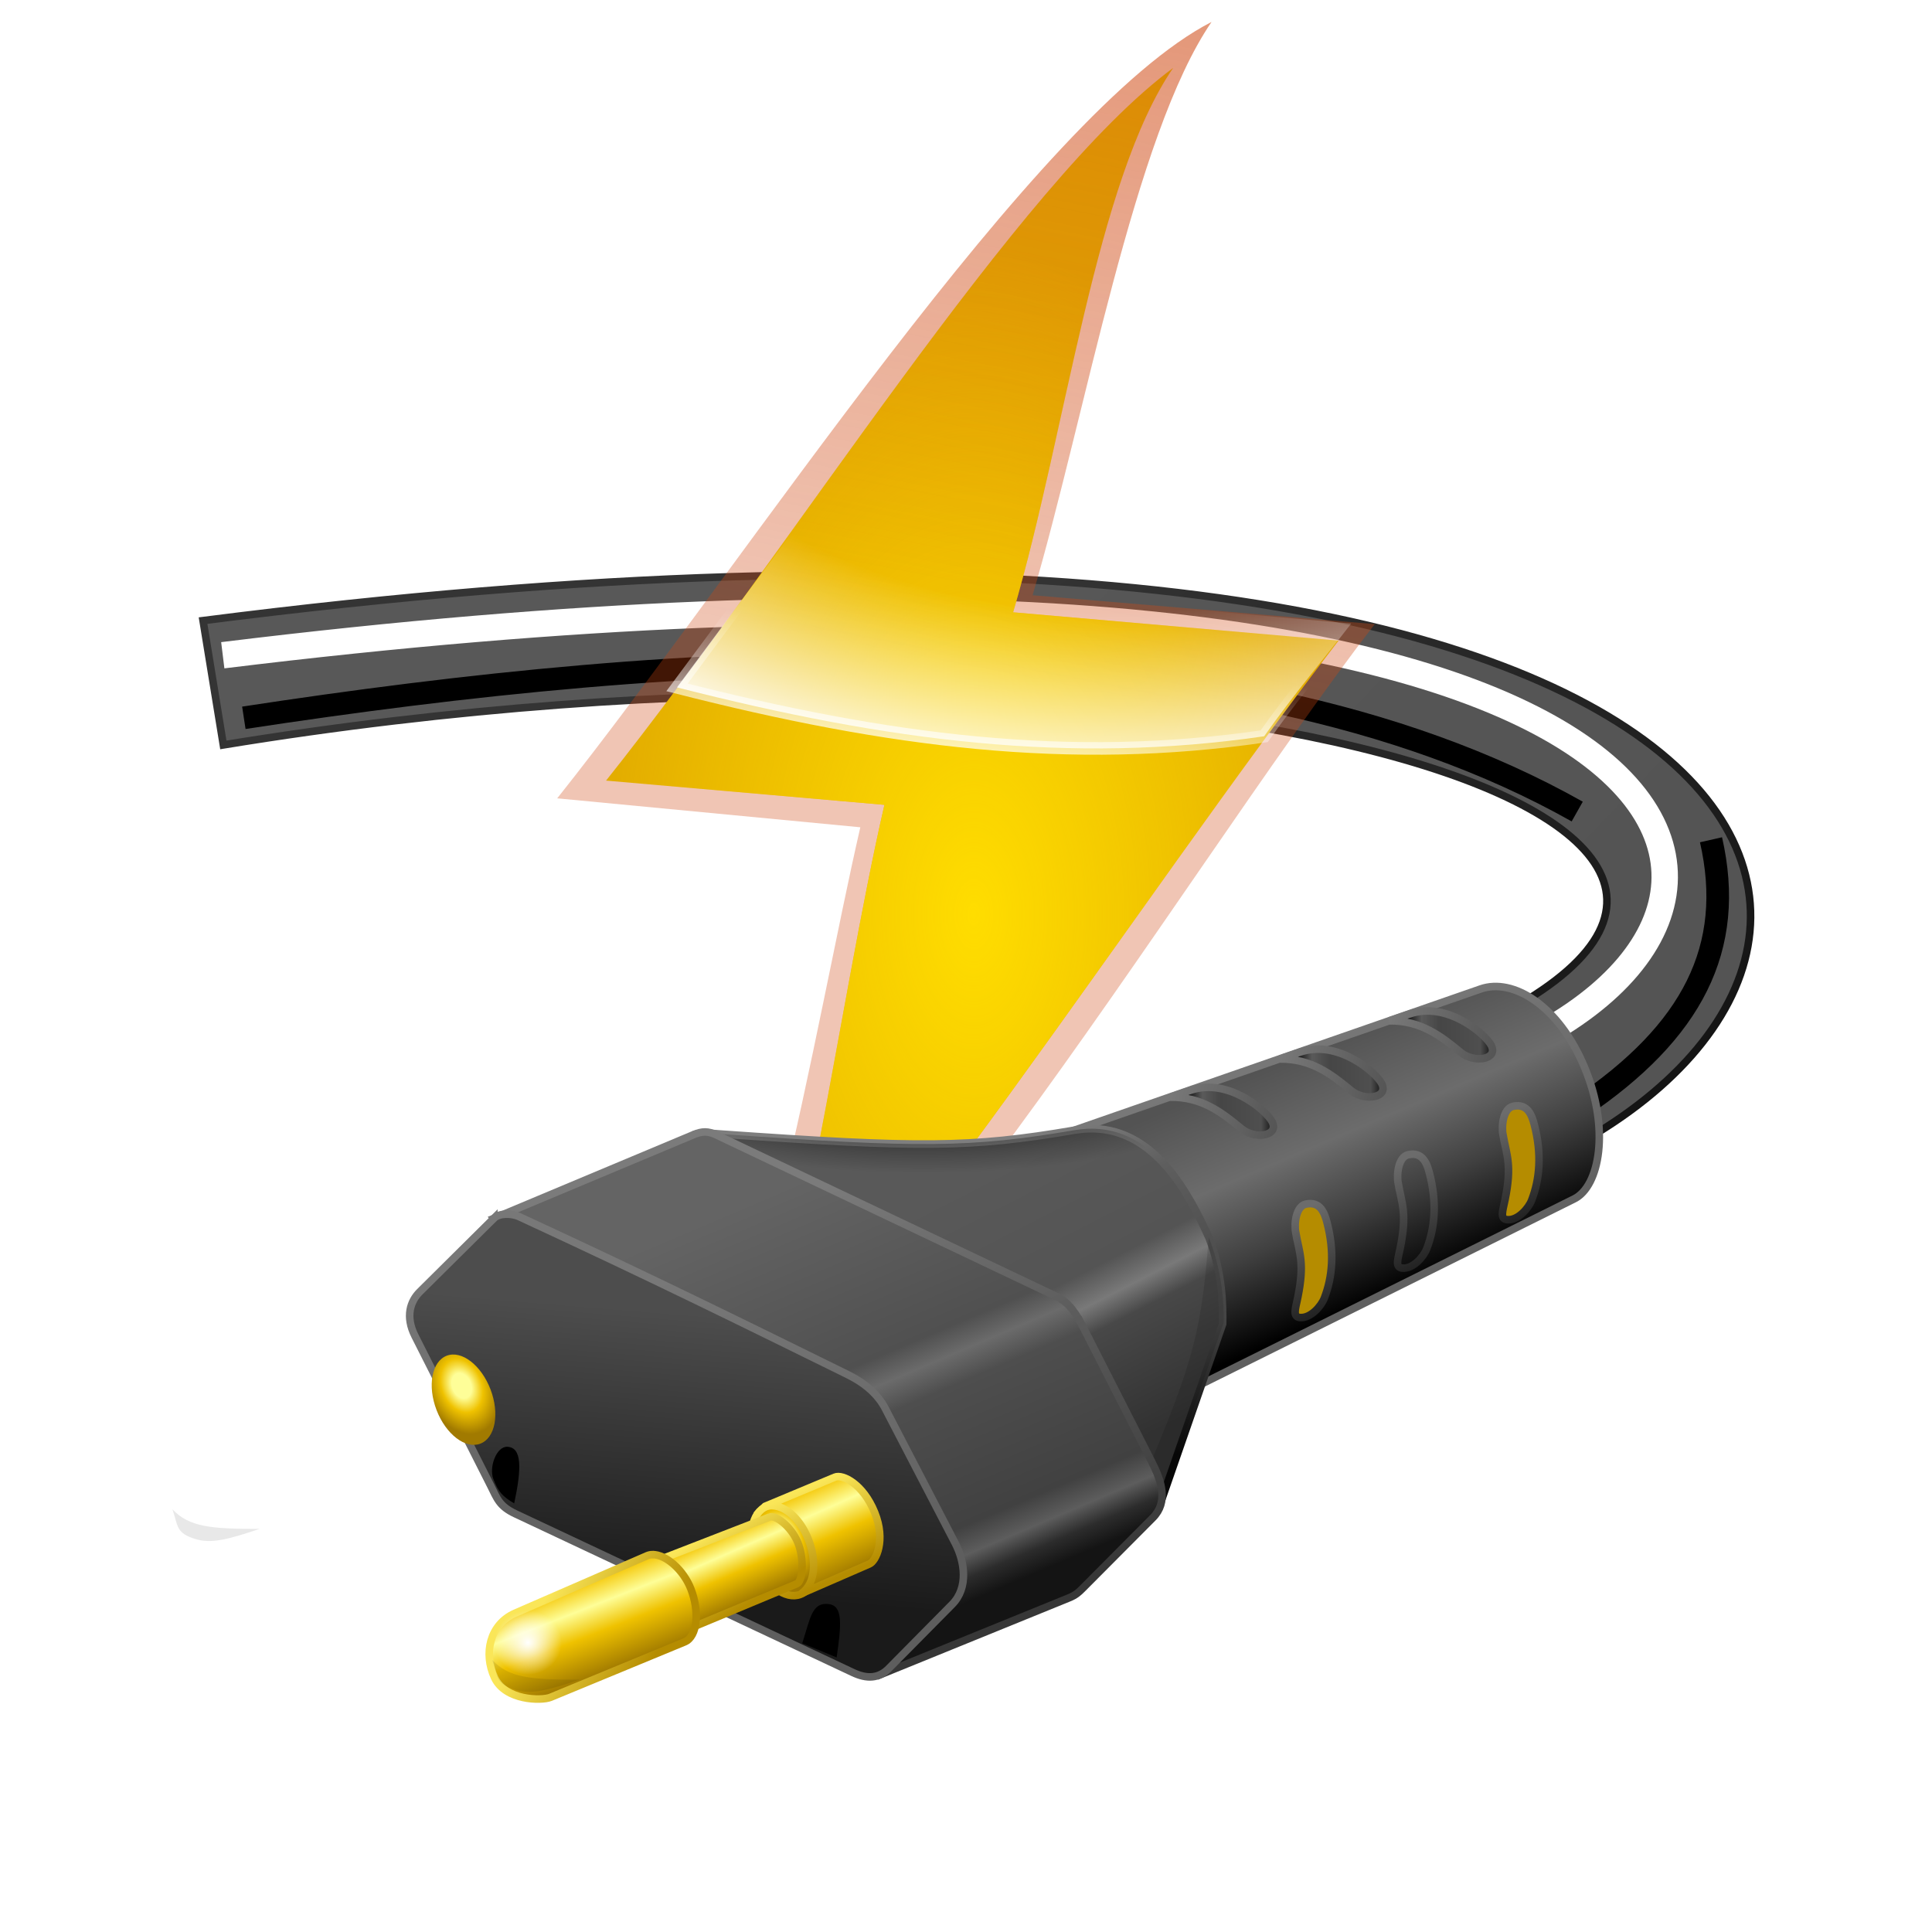 <svg height="256" width="256" xmlns="http://www.w3.org/2000/svg" xmlns:xlink="http://www.w3.org/1999/xlink">
  <defs>
    <linearGradient id="linearGradient4351">
      <stop offset="0" stop-color="#fff"/>
      <stop offset="1" stop-color="#fff" stop-opacity="0"/>
    </linearGradient>
    <linearGradient id="linearGradient23306" gradientUnits="userSpaceOnUse" x1="583.545" x2="603.481" y1="-.954" y2="45.888">
      <stop offset="0" stop-color="#535353"/>
      <stop offset=".359" stop-color="#6c6c6c"/>
      <stop offset=".654" stop-color="#404040"/>
      <stop offset="1"/>
    </linearGradient>
    <linearGradient id="linearGradient27339" gradientUnits="userSpaceOnUse" x1="567.107" x2="590.08" xlink:href="#linearGradient27345" y1="2.593" y2="56.286"/>
    <linearGradient id="linearGradient27345">
      <stop offset="0" stop-color="#787878"/>
      <stop offset="1" stop-color="#5e5e5e"/>
    </linearGradient>
    <linearGradient id="linearGradient15589" gradientUnits="userSpaceOnUse" x1="521.139" x2="549.184" y1="20.815" y2="75.867">
      <stop offset="0" stop-color="#595959"/>
      <stop offset=".439" stop-color="#545454"/>
      <stop offset=".542" stop-color="#797979"/>
      <stop offset=".627" stop-color="#484848"/>
      <stop offset="1" stop-color="#313131"/>
    </linearGradient>
    <linearGradient id="linearGradient14428" gradientUnits="userSpaceOnUse" x1="515.834" x2="543.021" y1="21.098" y2="85.54">
      <stop offset="0" stop-color="#7e7e7e"/>
      <stop offset=".229" stop-color="#5e5e5e"/>
      <stop offset=".706" stop-color="#444"/>
      <stop offset="1" stop-color="#080808"/>
    </linearGradient>
    <radialGradient id="radialGradient12191" cx="489.577" cy="-35.821" gradientTransform="matrix(1.263 .023 -.006 .343 -129.013 12.392)" gradientUnits="userSpaceOnUse" r="52.263">
      <stop offset="0"/>
      <stop offset=".833" stop-opacity=".147"/>
      <stop offset="1" stop-opacity="0"/>
    </radialGradient>
    <clipPath id="clipPath1341">
      <path d="m527.489 20.508c-1.247-.036-2.551.056-3.916.289-20.739 3.546-30.893 3.527-69.973.779-2.268-.159-3.976-.376-5.703.115l76.408 36.42 16.65 35.961 12.275-35.073c.048-3.587-.197-9.721-2.855-16.675-4.158-9.316-10.833-21.472-22.887-21.816z"/>
    </clipPath>
    <filter id="filter1332" color-interpolation-filters="sRGB" height="1.162" width="1.477" x="-.238" y="-.081">
      <feGaussianBlur stdDeviation="2.078"/>
    </filter>
    <linearGradient id="linearGradient19873" gradientUnits="userSpaceOnUse" x1="478.838" x2="514.176" y1="26.472" y2="109.518">
      <stop offset="0" stop-color="#646464"/>
      <stop offset=".426" stop-color="#505050"/>
      <stop offset=".485" stop-color="#6b6b6b"/>
      <stop offset=".549" stop-color="#4e4e4e"/>
      <stop offset=".843" stop-color="#414141"/>
      <stop offset=".903" stop-color="#5d5d5d"/>
      <stop offset=".951" stop-color="#2c2c2c"/>
      <stop offset="1" stop-color="#141414"/>
    </linearGradient>
    <linearGradient id="linearGradient22730" gradientUnits="userSpaceOnUse" x1="532.301" x2="499.233" y1="107.346" y2="21.952">
      <stop offset="0" stop-color="#373737"/>
      <stop offset="1" stop-color="#7b7b7b"/>
    </linearGradient>
    <linearGradient id="linearGradient12085" gradientUnits="userSpaceOnUse" x1="453.186" x2="448.681" y1="57.625" y2="112.686">
      <stop offset="0" stop-color="#4d4d4d"/>
      <stop offset="1" stop-color="#1a1a1a"/>
    </linearGradient>
    <linearGradient id="linearGradient14775" gradientUnits="userSpaceOnUse" x1="433.379" x2="435.253" xlink:href="#linearGradient27345" y1="50.899" y2="106.245"/>
    <radialGradient id="radialGradient11486" cx="346.261" cy="318.662" gradientTransform="matrix(1.149 -.029 .04 1.592 -64.671 -179.684)" gradientUnits="userSpaceOnUse" r="6.242">
      <stop offset="0" stop-color="#fefe98"/>
      <stop offset=".258" stop-color="#fefe98"/>
      <stop offset=".555" stop-color="#efc200"/>
      <stop offset="1" stop-color="#a17a00"/>
    </radialGradient>
    <linearGradient id="linearGradient11406" gradientUnits="userSpaceOnUse" x1="343.931" x2="346.356" xlink:href="#linearGradient4274" y1="311.172" y2="329.478"/>
    <linearGradient id="linearGradient4274">
      <stop offset="0" stop-color="#fae658"/>
      <stop offset="1" stop-color="#b58c00"/>
    </linearGradient>
    <linearGradient id="linearGradient11390" gradientUnits="userSpaceOnUse" x1="423.994" x2="429.627" xlink:href="#linearGradient2361" y1="173.132" y2="185.967"/>
    <linearGradient id="linearGradient2361">
      <stop offset="0" stop-color="#f5cb11"/>
      <stop offset=".258" stop-color="#fefe98"/>
      <stop offset=".555" stop-color="#efc200"/>
      <stop offset="1" stop-color="#a17a00"/>
    </linearGradient>
    <linearGradient id="linearGradient11398" gradientUnits="userSpaceOnUse" x1="417.931" x2="426.778" xlink:href="#linearGradient4274" y1="174.731" y2="188.356"/>
    <linearGradient id="linearGradient2349" gradientUnits="userSpaceOnUse" x1="397.812" x2="404.339" xlink:href="#linearGradient2361" y1="182.15" y2="198.8"/>
    <linearGradient id="linearGradient10681" gradientUnits="userSpaceOnUse" x1="390.123" x2="411.636" xlink:href="#linearGradient4274" y1="184.683" y2="196.572"/>
    <linearGradient id="linearGradient11424" gradientUnits="userSpaceOnUse" x1="441.868" x2="449.257" xlink:href="#linearGradient2361" y1="163.836" y2="180.383"/>
    <linearGradient id="linearGradient11432" gradientUnits="userSpaceOnUse" x1="445.8" x2="453.447" xlink:href="#linearGradient4274" y1="161.394" y2="178.491"/>
    <radialGradient id="radialGradient10689" cx="386.466" cy="193.865" gradientTransform="matrix(1 0 0 .953 -.046 9.099)" gradientUnits="userSpaceOnUse" r="6.707" xlink:href="#linearGradient4351"/>
    <clipPath id="clipPath11077">
      <path d="m411.133 172.367c-.371.009-.723.082-1.047.223l-26.244 11.422c-5.053 2.23-6.292 8.04-4.057 12.809 2.131 4.547 7.982 4.99 10.692 4.189l27.084-11.31c2.539-1.049 2.957-6.057 1.227-10.502-1.514-3.89-5.057-6.895-7.654-6.83z"/>
    </clipPath>
    <filter id="filter11060" color-interpolation-filters="sRGB" height="2.315" width="1.48" x="-.24" y="-.658">
      <feGaussianBlur stdDeviation="1.731"/>
    </filter>
    <filter id="filter11810" color-interpolation-filters="sRGB" height="1.664" width="2.304" x="-.652" y="-.332">
      <feGaussianBlur stdDeviation="1.472"/>
    </filter>
    <linearGradient id="linearGradient10023" gradientUnits="userSpaceOnUse" x1="546.227" x2="563.02" y1="17.658" y2="17.641">
      <stop offset="0" stop-color="#151515"/>
      <stop offset=".166" stop-color="#5a5a5a"/>
      <stop offset=".291" stop-color="#4e4e4e"/>
      <stop offset=".382" stop-color="#464646"/>
      <stop offset=".861" stop-color="#4f4f4f"/>
      <stop offset="1" stop-color="#131313"/>
    </linearGradient>
    <linearGradient id="linearGradient11547" gradientUnits="userSpaceOnUse" x1="543.986" x2="569.015" y1="9.017" y2="14.92">
      <stop offset="0" stop-color="#787878"/>
      <stop offset="1" stop-color="#4f4f4f"/>
    </linearGradient>
    <linearGradient id="linearGradient7546" gradientUnits="userSpaceOnUse" x1="566.719" x2="576.155" y1="37.368" y2="59.467">
      <stop offset="0" stop-color="#6c6c6c"/>
      <stop offset="1" stop-color="#161616"/>
    </linearGradient>
    <mask id="mask3746" maskUnits="userSpaceOnUse">
      <rect fill="url(#linearGradient3750)" height="121.12" rx="3.763" ry="1.085" width="242.997" x="4.387" y="45.506"/>
    </mask>
    <linearGradient id="linearGradient3750" gradientUnits="userSpaceOnUse" x1="34.444" x2="48.494" y1="108.15" y2="105.353">
      <stop offset="0"/>
      <stop offset="1" stop-color="#fff"/>
    </linearGradient>
    <linearGradient id="linearGradient3766" gradientUnits="userSpaceOnUse" x1="80.354" x2="179.419" y1="80.283" y2="174.831">
      <stop offset="0" stop-color="#585858"/>
      <stop offset="1" stop-color="#545454"/>
    </linearGradient>
    <linearGradient id="linearGradient3758" gradientUnits="userSpaceOnUse" x1="143.502" x2="196.858" y1="75.621" y2="162.711">
      <stop offset="0" stop-color="#343434"/>
      <stop offset="1" stop-color="#141414"/>
    </linearGradient>
    <filter id="filter3194" color-interpolation-filters="sRGB" height="1.252" width="1.061" x="-.026" y="-.116">
      <feGaussianBlur stdDeviation="2.007"/>
    </filter>
    <filter id="filter3206" color-interpolation-filters="sRGB" height="1.625" width="1.059" x="-.028" y="-.318">
      <feGaussianBlur stdDeviation="1.963"/>
    </filter>
    <filter id="filter3202" color-interpolation-filters="sRGB" height="1.331" width="1.686" x="-.325" y="-.153">
      <feGaussianBlur stdDeviation="2.116"/>
    </filter>
    <radialGradient id="radialGradient2714" cx="96.835" cy="78.852" gradientTransform="matrix(.37 0 0 .676 98.417 7.752)" gradientUnits="userSpaceOnUse" r="26.262">
      <stop offset="0" stop-color="#fd0"/>
      <stop offset="1" stop-color="#fd0" stop-opacity="0"/>
    </radialGradient>
    <linearGradient id="linearGradient2711" gradientUnits="userSpaceOnUse" x1="140.168" x2="136.199" y1="34.786" y2="54.972">
      <stop offset="0" stop-color="#cf4913"/>
      <stop offset="1" stop-color="#cf4913" stop-opacity="0"/>
    </linearGradient>
    <linearGradient id="linearGradient4353" gradientUnits="userSpaceOnUse" x1="132.778" x2="133.31" xlink:href="#linearGradient4351" y1="57.648" y2="53.699"/>
    <radialGradient id="radialGradient4412" cx="139.399" cy="42.554" gradientTransform="matrix(-2.297 -.028 .019 -1.567 457.345 114.18)" gradientUnits="userSpaceOnUse" r="9.234">
      <stop offset="0" stop-color="#fff" stop-opacity="0"/>
      <stop offset=".653" stop-color="#fff" stop-opacity="0"/>
      <stop offset="1" stop-color="#fff"/>
    </radialGradient>
  </defs>
  <g mask="url(#mask3746)" transform="translate(-2.347 -4.214)">
    <path d="m199.981 139.304c54.748-27.664-45.925-56.372-168.041-36.384l-2.687-16.473c207.542-26.546 235.093 41.065 180.935 70.048z" fill="url(#linearGradient3766)" stroke="url(#linearGradient3758)"/>
    <path d="m31.866 91.037c188.091-23.107 216.562 28.396 173.581 50.873v-.247" fill="none" filter="url(#filter3194)" stroke="#fff" stroke-width="3.5"/>
    <path d="m34.658 99.327c56.892-8.699 129.255-14.311 176.679 12.422" fill="none" filter="url(#filter3206)" stroke="#000" stroke-width="3"/>
    <path d="m211.737 150.951c14.865-10.032 20.595-21.144 17.328-35.463" fill="none" filter="url(#filter3202)" stroke="#000" stroke-width="3"/>
  </g>
  <g transform="matrix(5 0 0 5 -542.193 -184.131)">
    <path d="m140.17 35.835v-.932z" fill="#fff" fill-opacity=".757"/>
    <path d="m140.17 35.778v-.932z" fill="#fff" fill-opacity=".757"/>
    <path d="m140.547 37.408c-4.633 2.373-12.332 14.279-17.342 20.575l8.033.767c-1.226 5.329-2.781 15.358-5.047 16.855 4.677-.463 13.439-15.454 18.68-22.239l-9.068-.765c1.414-4.81 2.684-12.19 4.742-15.193z" fill="#cf4913" fill-opacity=".75" fill-rule="evenodd" opacity=".418"/>
    <path d="m139.53 38.625c-4.133 3.06-10.02 12.592-15.03 18.888l7.377.642c-1.226 5.329-2.25 13.702-3.704 15.98 2.927-1.775 10.497-13.547 15.739-20.332l-8.625-.75c1.414-4.81 2.184-11.425 4.243-14.429z" fill="#e3ad00" fill-rule="evenodd"/>
    <path d="m139.53 38.625c-4.133 3.06-10.02 12.592-15.03 18.888l7.377.642c-1.226 5.329-2.25 13.702-3.704 15.98 2.927-1.775 10.497-13.547 15.739-20.332l-8.625-.75c1.414-4.81 2.184-11.425 4.243-14.429z" fill="url(#radialGradient2714)" fill-rule="evenodd"/>
    <path d="m140.547 37.408c-4.633 2.373-12.332 14.279-17.342 20.575l8.033.767c-1.226 5.329-2.781 15.358-5.047 16.855 4.677-.463 13.439-15.454 18.68-22.239l-9.068-.765c1.414-4.81 2.684-12.19 4.742-15.193z" fill="url(#linearGradient2711)" fill-rule="evenodd" opacity=".418"/>
    <path d="m140.547 37.408c-3.308 2.854-9.343 11.149-14.168 17.635 5.615 1.433 10.41 2.046 15.561 1.295.78-1.104 1.629-2.109 2.307-2.987l-8.443-.749c1.414-4.81 2.684-12.19 4.743-15.193z" fill="url(#radialGradient4412)" fill-rule="evenodd" stroke="url(#linearGradient4353)" stroke-width=".333"/>
  </g>
  <g stroke-width="1.5" transform="matrix(.667 0 0 .667 -206.86 135.885)">
    <path d="m523.574 20.797 80.738-28.067c6.305-2.192 15.373 3.135 20.562 15.478 5.189 12.343 3.002 23.743-1.993 26.224l-73.977 36.75z" fill="url(#linearGradient23306)" stroke="url(#linearGradient27339)" stroke-width="1.5"/>
    <path d="m527.489 20.508c-1.247-.036-2.551.056-3.916.289-20.739 3.546-30.893 3.527-69.973.779-2.268-.159-3.976-.376-5.703.115l76.408 36.42 16.65 35.961 12.076-34.787c.048-3.587.002-10.007-2.656-16.961-4.158-9.316-10.833-21.472-22.887-21.816z" fill="url(#linearGradient15589)" stroke="url(#linearGradient14428)" stroke-linejoin="bevel" stroke-width="1.5"/>
    <path d="m447.897 21.691c1.727-.492 3.436-.275 5.703-.115 39.08 2.748 49.234 2.766 69.973-.78 14.562-2.49 22.214 11.247 26.802 21.527l-26.069 15.787z" fill="url(#radialGradient12191)"/>
    <path clip-path="url(#clipPath1341)" d="m540.258 101.203 15.825-39.667c.048-3.587 6.821-8.244-5.623-21.962-1.577 20.6-2.573 25.828-13.413 51.247z" filter="url(#filter1332)" opacity=".35"/>
    <path d="m408.243 38.31 39.654-16.619c1.757-.736 2.923-.731 4.551.042l67.586 32.113c2.564 1.218 3.941 3.458 5.543 6.601l13.413 26.321c1.893 3.715 3.277 7.898.174 11.017l-14.032 14.107c-.76.764-1.352 1.291-2.621 1.807l-37.729 15.355z" fill="url(#linearGradient19873)" stroke="url(#linearGradient22730)" stroke-width="1.5"/>
    <path d="m408.243 38.31-14.695 14.573c-1.892 1.877-2.947 4.901-.972 8.807l15.012 29.688c1.307 2.585 1.701 4.104 4.91 5.613l67.062 31.541c2.722 1.28 5.153 1.314 7.29-.952l12.438-12.583c3.275-3.313 2.515-8.475.606-12.151l-13.88-26.73c-1.446-2.784-3.94-5.03-7.57-6.814-19.645-9.653-38.488-19.001-65.191-31.337-1.434-.663-3.911-.744-5.01.345z" fill="url(#linearGradient12085)" stroke="url(#linearGradient14775)" stroke-width="1.5"/>
    <g id="g1284" stroke="#f00" stroke-width="1.5" transform="translate(28.602 -71.256)">
      <ellipse cx="345.287" cy="320.299" fill="url(#radialGradient11486)" rx="5.739" ry="9.351" stroke="url(#linearGradient11406)" stroke-linecap="round" stroke-linejoin="round" stroke-width="1.5" transform="matrix(.934 -.358 .358 .934 0 0)"/>
      <path d="m434.434 168.903-21.457 8.325 5.632 13.776 21.244-8.857c1.107-.462 1.536-4.862.181-8.165s-4.466-5.52-5.6-5.08z" fill="url(#linearGradient11390)" stroke="url(#linearGradient11398)" stroke-width="1.5"/>
      <path d="m411.133 176.367c-.371.009-.723.082-1.047.223l-26.244 11.422c-5.053 2.23-6.292 8.04-4.057 12.809 2.131 4.547 9.256 4.627 11.098 3.902l26.678-11.023c2.539-1.049 2.957-6.057 1.227-10.502-1.514-3.89-5.057-6.895-7.654-6.83z" fill="url(#linearGradient2349)" stroke="url(#linearGradient10681)" stroke-width="1.5"/>
      <path d="m433.543 166.766 13.864-5.789c1.511-.634 5.592 1.364 7.879 6.997 2.287 5.633.247 9.709-1.047 10.252l-13.528 5.886c5.921-4.018.185-19.05-7.168-17.345z" fill="url(#linearGradient11424)" stroke="url(#linearGradient11432)" stroke-width="1.5"/>
      <ellipse cx="386.42" cy="193.794" fill="url(#radialGradient10689)" rx="6.707" ry="6.39" stroke="none"/>
      <path clip-path="url(#clipPath11077)" d="m379.336 193.312c3.286 3.519 7.643 3.917 17.323 3.901-6.756 2.286-9.742 2.921-12.728 2.025-3.921-1.177-3.453-2.553-4.595-5.925z" filter="url(#filter11060)" opacity=".3" stroke="none" transform="translate(0 4)"/>
    </g>
    <path d="m469.512 122.722c1.621-5.014 1.894-8.176 5.247-7.788 2.918.337 2.49 4.228 1.584 10.607z" filter="url(#filter11810)"/>
    <use stroke-width="1.5" transform="translate(-63.548 -29.957)" xlink:href="#g1284"/>
    <path id="path3830" d="m542.648 14.233 4.056-1.389c7.428-2.51 15.013 4.063 16.139 6.263 1.467 2.867-3.437 3.569-6.042 1.413-4.06-3.361-7.989-6.333-14.153-6.287z" fill="url(#linearGradient10023)" stroke="url(#linearGradient11547)" stroke-width="1.5"/>
    <use id="use3832" stroke-width="1.5" transform="translate(21.769 -7.584)" xlink:href="#path3830"/>
    <use stroke-width="1.5" transform="translate(21.761 -7.585)" xlink:href="#use3832"/>
    <path id="path4029" d="m567.538 41.131c-.351-1.949.137-5.225 1.973-5.642 2.945-.668 3.776 1.868 4.221 3.556 1.574 5.978 1.087 10.988-.511 15.117-.619 1.6-2.727 4.045-4.853 3.847-1.501-.14-.869-1.767-.418-3.989 1.396-6.874.345-8.691-.412-12.89z" fill="url(#linearGradient10681)" stroke="url(#linearGradient7546)" stroke-width="1.5"/>
    <use id="use4031" stroke-width="1.5" transform="translate(20.349 -9.814)" xlink:href="#path4029"/>
    <use stroke-width="1.5" transform="translate(20.828 -9.619)" xlink:href="#use4031"/>
    <path d="m408.141 90.08c-.889-2.318.591-6.478 2.776-6.388 2.935.12 2.859 4.303 1.366 11.241-2.316-1.373-3.144-2.253-4.141-4.853z" filter="url(#filter11810)"/>
  </g>
</svg>

